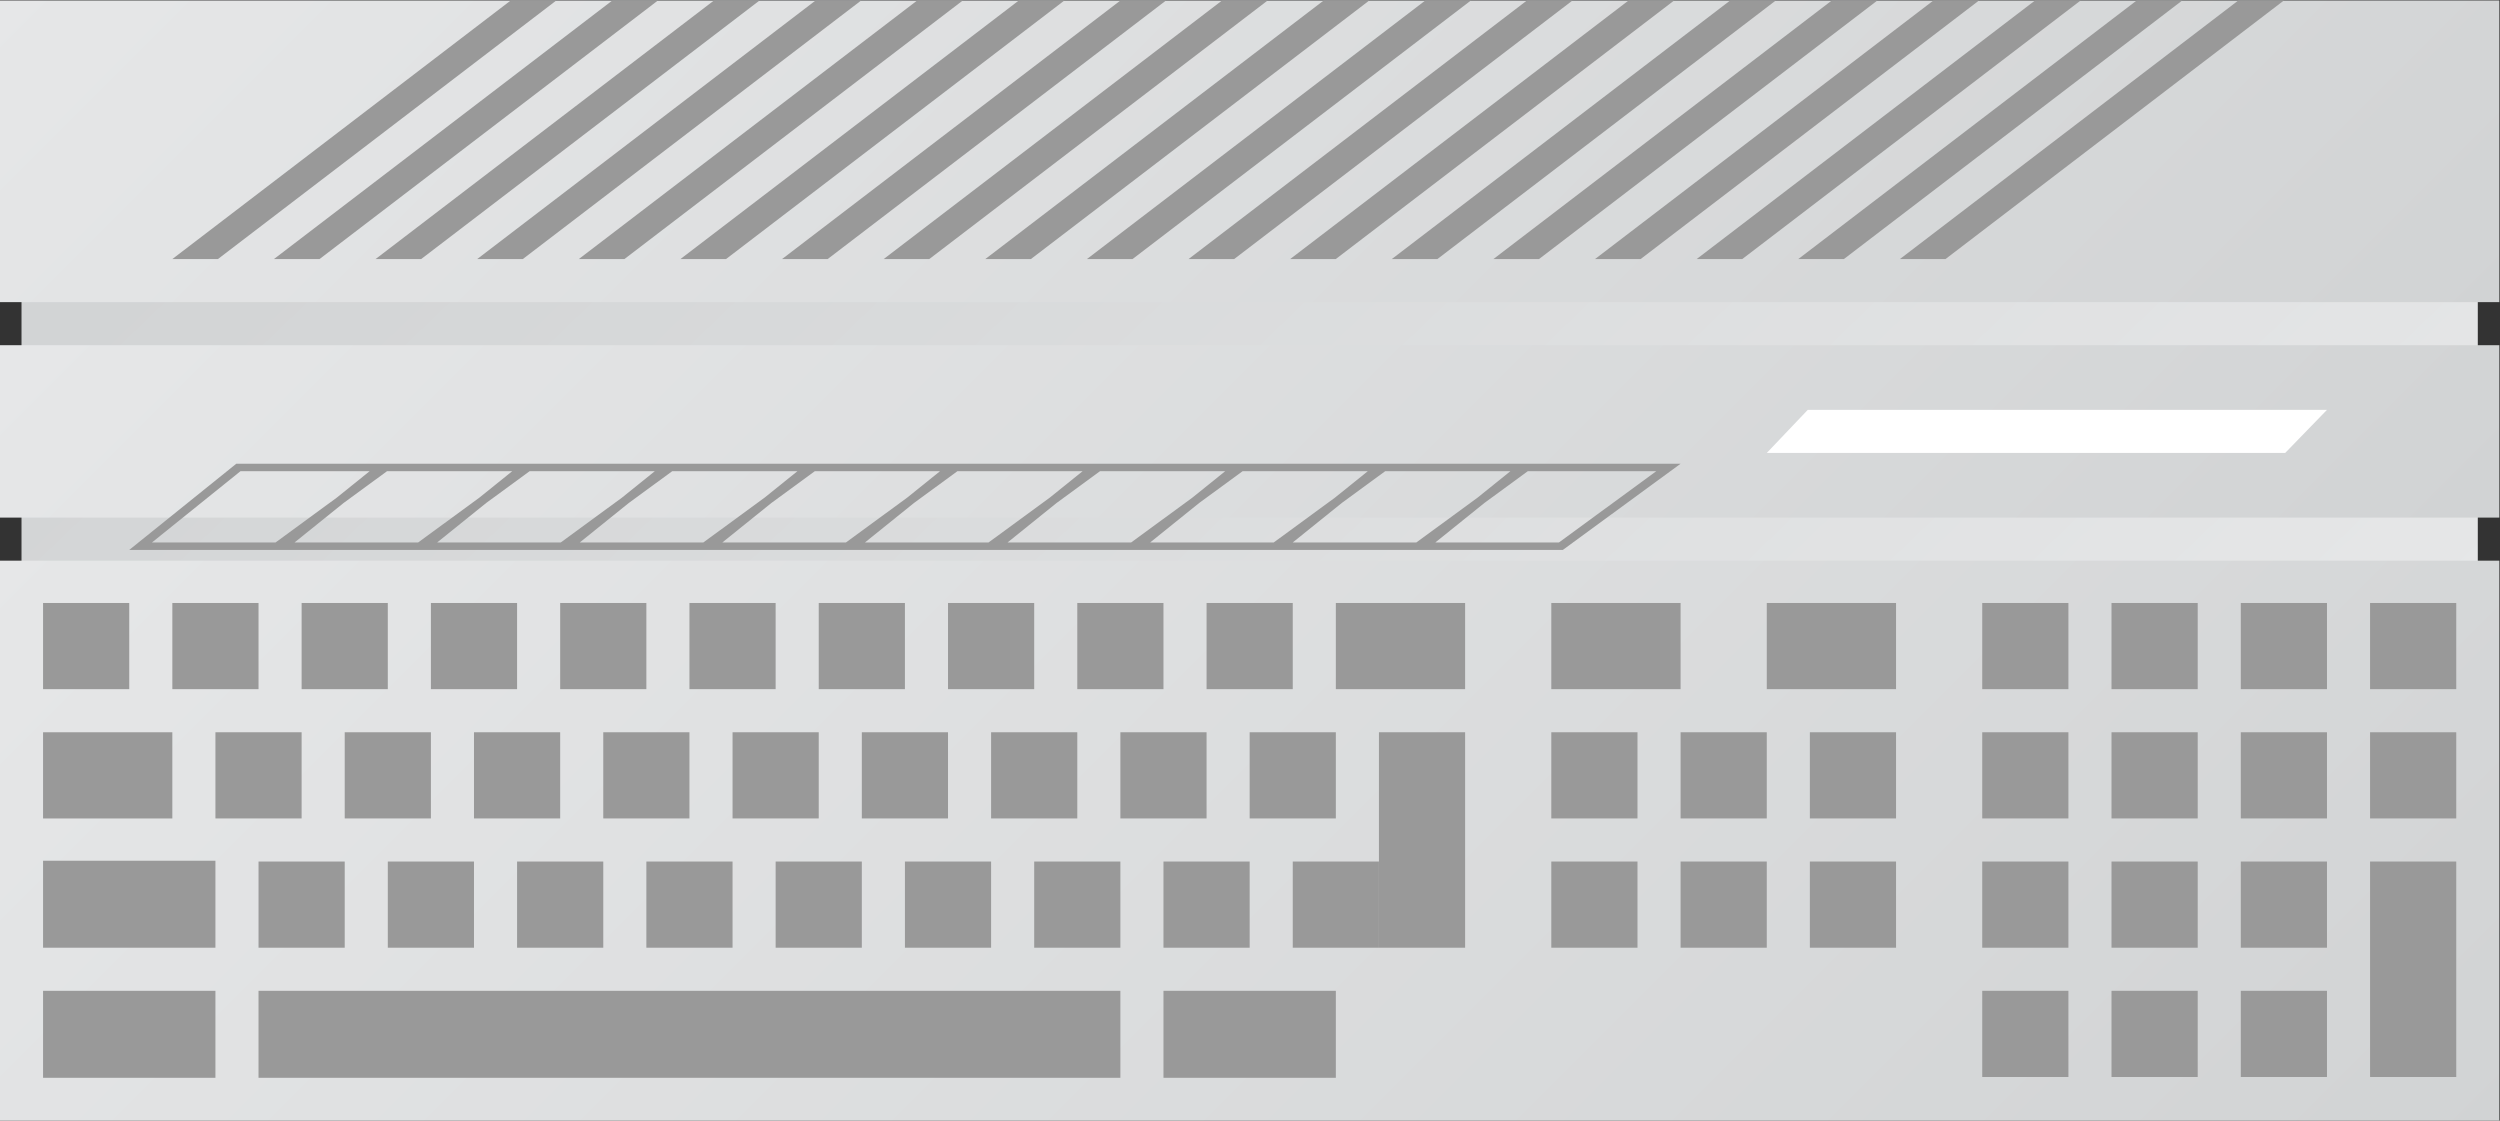 <?xml version="1.0" encoding="UTF-8" standalone="no"?>
<svg
   xmlns:dc="http://purl.org/dc/elements/1.1/"
   xmlns:cc="http://creativecommons.org/ns#"
   xmlns:rdf="http://www.w3.org/1999/02/22-rdf-syntax-ns#"
   xmlns:svg="http://www.w3.org/2000/svg"
   xmlns="http://www.w3.org/2000/svg"
   viewBox="0 0 309.333 138.667"
   height="138.667"
   width="309.333"
   xml:space="preserve"
   id="svg2"
   version="1.1"><rect x="0" y="0" width="309.333" height="138.667" fill="#333333" stroke="none"/><defs
     id="defs6"><clipPath
       id="clipPath18"
       clipPathUnits="userSpaceOnUse"><path
         id="path16"
         d="M 242,125.501 H 14 V 156 h 228 z" /></clipPath><linearGradient
       id="linearGradient28"
       spreadMethod="pad"
       gradientTransform="matrix(-125.262,129.712,129.712,125.262,190.631,75.895)"
       gradientUnits="userSpaceOnUse"
       y2="0"
       x2="1"
       y1="0"
       x1="0"><stop
         id="stop24"
         offset="0"
         style="stop-opacity:1;stop-color:#e6e7e8" /><stop
         id="stop26"
         offset="1"
         style="stop-opacity:1;stop-color:#d1d3d4" /></linearGradient><clipPath
       id="clipPath38"
       clipPathUnits="userSpaceOnUse"><path
         id="path36"
         d="M 244,152 H 12 v 28 h 232 z" /></clipPath><linearGradient
       id="linearGradient48"
       spreadMethod="pad"
       gradientTransform="matrix(130,-130,-130,-130,63,231)"
       gradientUnits="userSpaceOnUse"
       y2="0"
       x2="1"
       y1="0"
       x1="0"><stop
         id="stop44"
         offset="0"
         style="stop-opacity:1;stop-color:#e6e7e8" /><stop
         id="stop46"
         offset="1"
         style="stop-opacity:1;stop-color:#d1d3d4" /></linearGradient><clipPath
       id="clipPath58"
       clipPathUnits="userSpaceOnUse"><path
         id="path56"
         d="M 244,128 H 25.593 12 V 76 h 232 z" /></clipPath><linearGradient
       id="linearGradient68"
       spreadMethod="pad"
       gradientTransform="matrix(142,-142,-142,-142,57,173)"
       gradientUnits="userSpaceOnUse"
       y2="0"
       x2="1"
       y1="0"
       x1="0"><stop
         id="stop64"
         offset="0"
         style="stop-opacity:1;stop-color:#e6e7e8" /><stop
         id="stop66"
         offset="1"
         style="stop-opacity:1;stop-color:#d1d3d4" /></linearGradient><clipPath
       id="clipPath150"
       clipPathUnits="userSpaceOnUse"><path
         id="path148"
         d="M 244,148 H 12 v -16 h 232 z" /></clipPath><linearGradient
       id="linearGradient160"
       spreadMethod="pad"
       gradientTransform="matrix(124,-124,-124,-124,66,202)"
       gradientUnits="userSpaceOnUse"
       y2="0"
       x2="1"
       y1="0"
       x1="0"><stop
         id="stop156"
         offset="0"
         style="stop-opacity:1;stop-color:#e6e7e8" /><stop
         id="stop158"
         offset="1"
         style="stop-opacity:1;stop-color:#d1d3d4" /></linearGradient></defs><g
     transform="matrix(1.333,0,0,-1.333,-16,240)"
     id="g10"><g
       id="g12"><g
         clip-path="url(#clipPath18)"
         id="g14"><g
           id="g20"><g
             id="g22"><path
               id="path30"
               style="fill:url(#linearGradient28);stroke:none"
               d="M 242,125.501 H 14 V 156 h 228 z" /></g></g></g></g><g
       id="g32"><g
         clip-path="url(#clipPath38)"
         id="g34"><g
           id="g40"><g
             id="g42"><path
               id="path50"
               style="fill:url(#linearGradient48);stroke:none"
               d="M 244,152 H 12 v 28 h 232 z" /></g></g></g></g><g
       id="g52"><g
         clip-path="url(#clipPath58)"
         id="g54"><g
           id="g60"><g
             id="g62"><path
               id="path70"
               style="fill:url(#linearGradient68);stroke:none"
               d="M 244,128 H 25.593 12 V 76 h 232 z" /></g></g></g></g><g
       transform="translate(32.233,156)"
       id="g72"><path
         id="path74"
         style="fill:#999999;fill-opacity:1;fill-rule:nonzero;stroke:none"
         d="M 0,0 31.408,24 H 27.175 L -4.233,0 Z" /></g><g
       transform="translate(41.666,156)"
       id="g76"><path
         id="path78"
         style="fill:#999999;fill-opacity:1;fill-rule:nonzero;stroke:none"
         d="M 0,0 31.408,24 H 27.175 L -4.233,0 Z" /></g><g
       transform="translate(51.099,156)"
       id="g80"><path
         id="path82"
         style="fill:#999999;fill-opacity:1;fill-rule:nonzero;stroke:none"
         d="M 0,0 31.408,24 H 27.175 L -4.233,0 Z" /></g><g
       transform="translate(60.532,156)"
       id="g84"><path
         id="path86"
         style="fill:#999999;fill-opacity:1;fill-rule:nonzero;stroke:none"
         d="M 0,0 31.408,24 H 27.175 L -4.233,0 Z" /></g><g
       transform="translate(69.964,156)"
       id="g88"><path
         id="path90"
         style="fill:#999999;fill-opacity:1;fill-rule:nonzero;stroke:none"
         d="M 0,0 31.408,24 H 27.175 L -4.233,0 Z" /></g><g
       transform="translate(79.397,156)"
       id="g92"><path
         id="path94"
         style="fill:#999999;fill-opacity:1;fill-rule:nonzero;stroke:none"
         d="M 0,0 31.408,24 H 27.175 L -4.233,0 Z" /></g><g
       transform="translate(88.83,156)"
       id="g96"><path
         id="path98"
         style="fill:#999999;fill-opacity:1;fill-rule:nonzero;stroke:none"
         d="M 0,0 31.408,24 H 27.175 L -4.233,0 Z" /></g><g
       transform="translate(98.263,156)"
       id="g100"><path
         id="path102"
         style="fill:#999999;fill-opacity:1;fill-rule:nonzero;stroke:none"
         d="M 0,0 31.408,24 H 27.175 L -4.233,0 Z" /></g><g
       transform="translate(107.696,156)"
       id="g104"><path
         id="path106"
         style="fill:#999999;fill-opacity:1;fill-rule:nonzero;stroke:none"
         d="M 0,0 31.408,24 H 27.175 L -4.233,0 Z" /></g><g
       transform="translate(117.129,156)"
       id="g108"><path
         id="path110"
         style="fill:#999999;fill-opacity:1;fill-rule:nonzero;stroke:none"
         d="M 0,0 31.408,24 H 27.175 L -4.233,0 Z" /></g><g
       transform="translate(126.562,156)"
       id="g112"><path
         id="path114"
         style="fill:#999999;fill-opacity:1;fill-rule:nonzero;stroke:none"
         d="M 0,0 31.408,24 H 27.175 L -4.233,0 Z" /></g><g
       transform="translate(135.995,156)"
       id="g116"><path
         id="path118"
         style="fill:#999999;fill-opacity:1;fill-rule:nonzero;stroke:none"
         d="M 0,0 31.408,24 H 27.175 L -4.233,0 Z" /></g><g
       transform="translate(145.428,156)"
       id="g120"><path
         id="path122"
         style="fill:#999999;fill-opacity:1;fill-rule:nonzero;stroke:none"
         d="M 0,0 31.408,24 H 27.175 L -4.233,0 Z" /></g><g
       transform="translate(154.86,156)"
       id="g124"><path
         id="path126"
         style="fill:#999999;fill-opacity:1;fill-rule:nonzero;stroke:none"
         d="M 0,0 31.408,24 H 27.175 L -4.233,0 Z" /></g><g
       transform="translate(164.293,156)"
       id="g128"><path
         id="path130"
         style="fill:#999999;fill-opacity:1;fill-rule:nonzero;stroke:none"
         d="M 0,0 31.408,24 H 27.175 L -4.233,0 Z" /></g><g
       transform="translate(173.726,156)"
       id="g132"><path
         id="path134"
         style="fill:#999999;fill-opacity:1;fill-rule:nonzero;stroke:none"
         d="M 0,0 31.408,24 H 27.175 L -4.233,0 Z" /></g><g
       transform="translate(183.159,156)"
       id="g136"><path
         id="path138"
         style="fill:#999999;fill-opacity:1;fill-rule:nonzero;stroke:none"
         d="M 0,0 31.408,24 H 27.175 L -4.233,0 Z" /></g><g
       transform="translate(192.592,156)"
       id="g140"><path
         id="path142"
         style="fill:#999999;fill-opacity:1;fill-rule:nonzero;stroke:none"
         d="M 0,0 31.408,24 H 27.175 L -4.233,0 Z" /></g><g
       id="g144"><g
         clip-path="url(#clipPath150)"
         id="g146"><g
           id="g152"><g
             id="g154"><path
               id="path162"
               style="fill:url(#linearGradient160);stroke:none"
               d="M 244,148 H 12 v -16 h 232 z" /></g></g></g></g><g
       transform="translate(156.706,129.691)"
       id="g164"><path
         id="path166"
         style="fill:#999999;fill-opacity:1;fill-rule:nonzero;stroke:none"
         d="m 0,0 h -11.471 l 4.556,3.668 4.028,2.949 H 9.039 Z m -13.236,0 h -11.472 l 4.555,3.667 4.03,2.95 H -4.502 L -7.551,4.162 Z m -13.237,0 h -11.471 l 4.556,3.668 4.029,2.949 h 11.621 L -20.789,4.161 Z M -39.709,0 H -51.18 l 4.556,3.668 4.028,2.949 h 11.622 l -3.05,-2.455 z m -13.236,0 h -11.472 l 4.555,3.667 4.03,2.95 h 11.621 L -47.26,4.162 Z m -13.237,0 h -11.471 l 4.556,3.668 4.029,2.949 h 11.621 l -3.051,-2.456 z m -13.236,0 h -11.471 l 4.556,3.668 4.028,2.949 h 11.622 l -3.05,-2.455 z m -13.236,0 h -11.472 l 4.555,3.667 4.03,2.95 h 11.621 l -3.049,-2.455 z m -13.237,0 h -11.471 l 4.556,3.668 4.029,2.949 h 11.621 l -3.051,-2.456 z m -13.236,0 h -11.471 l 8.218,6.617 h 11.988 l -3.05,-2.455 z m -3.643,7.309 -9.936,-8 H 0.365 l 10.929,8 z" /></g><g
       transform="translate(176,138)"
       id="g168"><path
         id="path170"
         style="fill:#ffffff;fill-opacity:1;fill-rule:nonzero;stroke:none"
         d="M 0,0 3.805,4 H 52 L 48.119,0 Z" /></g><path
       id="path172"
       style="fill:#999999;fill-opacity:1;fill-rule:nonzero;stroke:none"
       d="m 24,116.075 h -8 v 8 h 8 z" /><path
       id="path174"
       style="fill:#999999;fill-opacity:1;fill-rule:nonzero;stroke:none"
       d="M 28,104.075 H 16 v 8 h 12 z" /><path
       id="path176"
       style="fill:#999999;fill-opacity:1;fill-rule:nonzero;stroke:none"
       d="m 36,116.075 h -8 v 8 h 8 z" /><path
       id="path178"
       style="fill:#999999;fill-opacity:1;fill-rule:nonzero;stroke:none"
       d="m 40,104.075 h -8 v 8 h 8 z" /><path
       id="path180"
       style="fill:#999999;fill-opacity:1;fill-rule:nonzero;stroke:none"
       d="m 44,92.075 h -8 v 8 h 8 z" /><path
       id="path182"
       style="fill:#999999;fill-opacity:1;fill-rule:nonzero;stroke:none"
       d="m 56,92.075 h -8 v 8 h 8 z" /><path
       id="path184"
       style="fill:#999999;fill-opacity:1;fill-rule:nonzero;stroke:none"
       d="m 68,92.075 h -8 v 8 h 8 z" /><path
       id="path186"
       style="fill:#999999;fill-opacity:1;fill-rule:nonzero;stroke:none"
       d="m 80,92.075 h -8 v 8 h 8 z" /><path
       id="path188"
       style="fill:#999999;fill-opacity:1;fill-rule:nonzero;stroke:none"
       d="m 92,92.075 h -8 v 8 h 8 z" /><path
       id="path190"
       style="fill:#999999;fill-opacity:1;fill-rule:nonzero;stroke:none"
       d="m 104,92.075 h -8 v 8 h 8 z" /><path
       id="path192"
       style="fill:#999999;fill-opacity:1;fill-rule:nonzero;stroke:none"
       d="m 116,92.075 h -8 v 8 h 8 z" /><path
       id="path194"
       style="fill:#999999;fill-opacity:1;fill-rule:nonzero;stroke:none"
       d="m 128,92.075 h -8 v 8 h 8 z" /><path
       id="path196"
       style="fill:#999999;fill-opacity:1;fill-rule:nonzero;stroke:none"
       d="m 140,92.075 h -8 v 8 h 8 z" /><path
       id="path198"
       style="fill:#999999;fill-opacity:1;fill-rule:nonzero;stroke:none"
       d="m 52,104.075 h -8 v 8 h 8 z" /><path
       id="path200"
       style="fill:#999999;fill-opacity:1;fill-rule:nonzero;stroke:none"
       d="m 64,104.075 h -8 v 8 h 8 z" /><path
       id="path202"
       style="fill:#999999;fill-opacity:1;fill-rule:nonzero;stroke:none"
       d="m 76,104.075 h -8 v 8 h 8 z" /><path
       id="path204"
       style="fill:#999999;fill-opacity:1;fill-rule:nonzero;stroke:none"
       d="m 88,104.075 h -8 v 8 h 8 z" /><path
       id="path206"
       style="fill:#999999;fill-opacity:1;fill-rule:nonzero;stroke:none"
       d="m 100,104.075 h -8 v 8 h 8 z" /><path
       id="path208"
       style="fill:#999999;fill-opacity:1;fill-rule:nonzero;stroke:none"
       d="m 112,104.075 h -8 v 8 h 8 z" /><path
       id="path210"
       style="fill:#999999;fill-opacity:1;fill-rule:nonzero;stroke:none"
       d="m 124,104.075 h -8 v 8 h 8 z" /><path
       id="path212"
       style="fill:#999999;fill-opacity:1;fill-rule:nonzero;stroke:none"
       d="m 136,104.075 h -8 v 8 h 8 z" /><path
       id="path214"
       style="fill:#999999;fill-opacity:1;fill-rule:nonzero;stroke:none"
       d="m 164,104.075 h -8 v 8 h 8 z" /><path
       id="path216"
       style="fill:#999999;fill-opacity:1;fill-rule:nonzero;stroke:none"
       d="m 204,116.075 h -8 v 8 h 8 z" /><path
       id="path218"
       style="fill:#999999;fill-opacity:1;fill-rule:nonzero;stroke:none"
       d="m 216,116.075 h -8 v 8 h 8 z" /><path
       id="path220"
       style="fill:#999999;fill-opacity:1;fill-rule:nonzero;stroke:none"
       d="m 228,116.075 h -8 v 8 h 8 z" /><path
       id="path222"
       style="fill:#999999;fill-opacity:1;fill-rule:nonzero;stroke:none"
       d="m 240,116.075 h -8 v 8 h 8 z" /><path
       id="path224"
       style="fill:#999999;fill-opacity:1;fill-rule:nonzero;stroke:none"
       d="m 204,104.075 h -8 v 8 h 8 z" /><path
       id="path226"
       style="fill:#999999;fill-opacity:1;fill-rule:nonzero;stroke:none"
       d="m 216,104.075 h -8 v 8 h 8 z" /><path
       id="path228"
       style="fill:#999999;fill-opacity:1;fill-rule:nonzero;stroke:none"
       d="m 228,104.075 h -8 v 8 h 8 z" /><path
       id="path230"
       style="fill:#999999;fill-opacity:1;fill-rule:nonzero;stroke:none"
       d="m 240,104.075 h -8 v 8 h 8 z" /><path
       id="path232"
       style="fill:#999999;fill-opacity:1;fill-rule:nonzero;stroke:none"
       d="m 204,92.075 h -8 v 8 h 8 z" /><path
       id="path234"
       style="fill:#999999;fill-opacity:1;fill-rule:nonzero;stroke:none"
       d="m 216,92.075 h -8 v 8 h 8 z" /><path
       id="path236"
       style="fill:#999999;fill-opacity:1;fill-rule:nonzero;stroke:none"
       d="m 228,92.075 h -8 v 8 h 8 z" /><path
       id="path238"
       style="fill:#999999;fill-opacity:1;fill-rule:nonzero;stroke:none"
       d="m 204,80.075 h -8 v 8 h 8 z" /><path
       id="path240"
       style="fill:#999999;fill-opacity:1;fill-rule:nonzero;stroke:none"
       d="m 216,80.075 h -8 v 8 h 8 z" /><path
       id="path242"
       style="fill:#999999;fill-opacity:1;fill-rule:nonzero;stroke:none"
       d="m 228,80.075 h -8 v 8 h 8 z" /><path
       id="path244"
       style="fill:#999999;fill-opacity:1;fill-rule:nonzero;stroke:none"
       d="m 240,80.075 h -8 v 20 h 8 z" /><path
       id="path246"
       style="fill:#999999;fill-opacity:1;fill-rule:nonzero;stroke:none"
       d="m 176,104.075 h -8 v 8 h 8 z" /><path
       id="path248"
       style="fill:#999999;fill-opacity:1;fill-rule:nonzero;stroke:none"
       d="m 188,104.075 h -8 v 8 h 8 z" /><path
       id="path250"
       style="fill:#999999;fill-opacity:1;fill-rule:nonzero;stroke:none"
       d="m 164,92.075 h -8 v 8 h 8 z" /><path
       id="path252"
       style="fill:#999999;fill-opacity:1;fill-rule:nonzero;stroke:none"
       d="m 176,92.075 h -8 v 8 h 8 z" /><path
       id="path254"
       style="fill:#999999;fill-opacity:1;fill-rule:nonzero;stroke:none"
       d="m 188,92.075 h -8 v 8 h 8 z" /><path
       id="path256"
       style="fill:#999999;fill-opacity:1;fill-rule:nonzero;stroke:none"
       d="m 148,92.075 h -8 v 20 h 8 z" /><path
       id="path258"
       style="fill:#999999;fill-opacity:1;fill-rule:nonzero;stroke:none"
       d="m 48,116.075 h -8 v 8 h 8 z" /><path
       id="path260"
       style="fill:#999999;fill-opacity:1;fill-rule:nonzero;stroke:none"
       d="m 60,116.075 h -8 v 8 h 8 z" /><path
       id="path262"
       style="fill:#999999;fill-opacity:1;fill-rule:nonzero;stroke:none"
       d="m 72,116.075 h -8 v 8 h 8 z" /><path
       id="path264"
       style="fill:#999999;fill-opacity:1;fill-rule:nonzero;stroke:none"
       d="m 84,116.075 h -8 v 8 h 8 z" /><path
       id="path266"
       style="fill:#999999;fill-opacity:1;fill-rule:nonzero;stroke:none"
       d="m 96,116.075 h -8 v 8 h 8 z" /><path
       id="path268"
       style="fill:#999999;fill-opacity:1;fill-rule:nonzero;stroke:none"
       d="m 108,116.075 h -8 v 8 h 8 z" /><path
       id="path270"
       style="fill:#999999;fill-opacity:1;fill-rule:nonzero;stroke:none"
       d="m 120,116.075 h -8 v 8 h 8 z" /><path
       id="path272"
       style="fill:#999999;fill-opacity:1;fill-rule:nonzero;stroke:none"
       d="m 132,116.075 h -8 v 8 h 8 z" /><path
       id="path274"
       style="fill:#999999;fill-opacity:1;fill-rule:nonzero;stroke:none"
       d="m 148,116.075 h -12 v 8 h 12 z" /><path
       id="path276"
       style="fill:#999999;fill-opacity:1;fill-rule:nonzero;stroke:none"
       d="m 168,116.075 h -12 v 8 h 12 z" /><path
       id="path278"
       style="fill:#999999;fill-opacity:1;fill-rule:nonzero;stroke:none"
       d="m 188,116.075 h -12 v 8 h 12 z" /><path
       id="path280"
       style="fill:#999999;fill-opacity:1;fill-rule:nonzero;stroke:none"
       d="M 32,92.075 H 16 v 8.075 h 16 z" /><path
       id="path282"
       style="fill:#999999;fill-opacity:1;fill-rule:nonzero;stroke:none"
       d="M 32,80 H 16 v 8.075 h 16 z" /><path
       id="path284"
       style="fill:#999999;fill-opacity:1;fill-rule:nonzero;stroke:none"
       d="m 136,80 h -16 v 8.075 h 16 z" /><path
       id="path286"
       style="fill:#999999;fill-opacity:1;fill-rule:nonzero;stroke:none"
       d="M 116,80 H 36 v 8.075 h 80 z" /></g></svg>